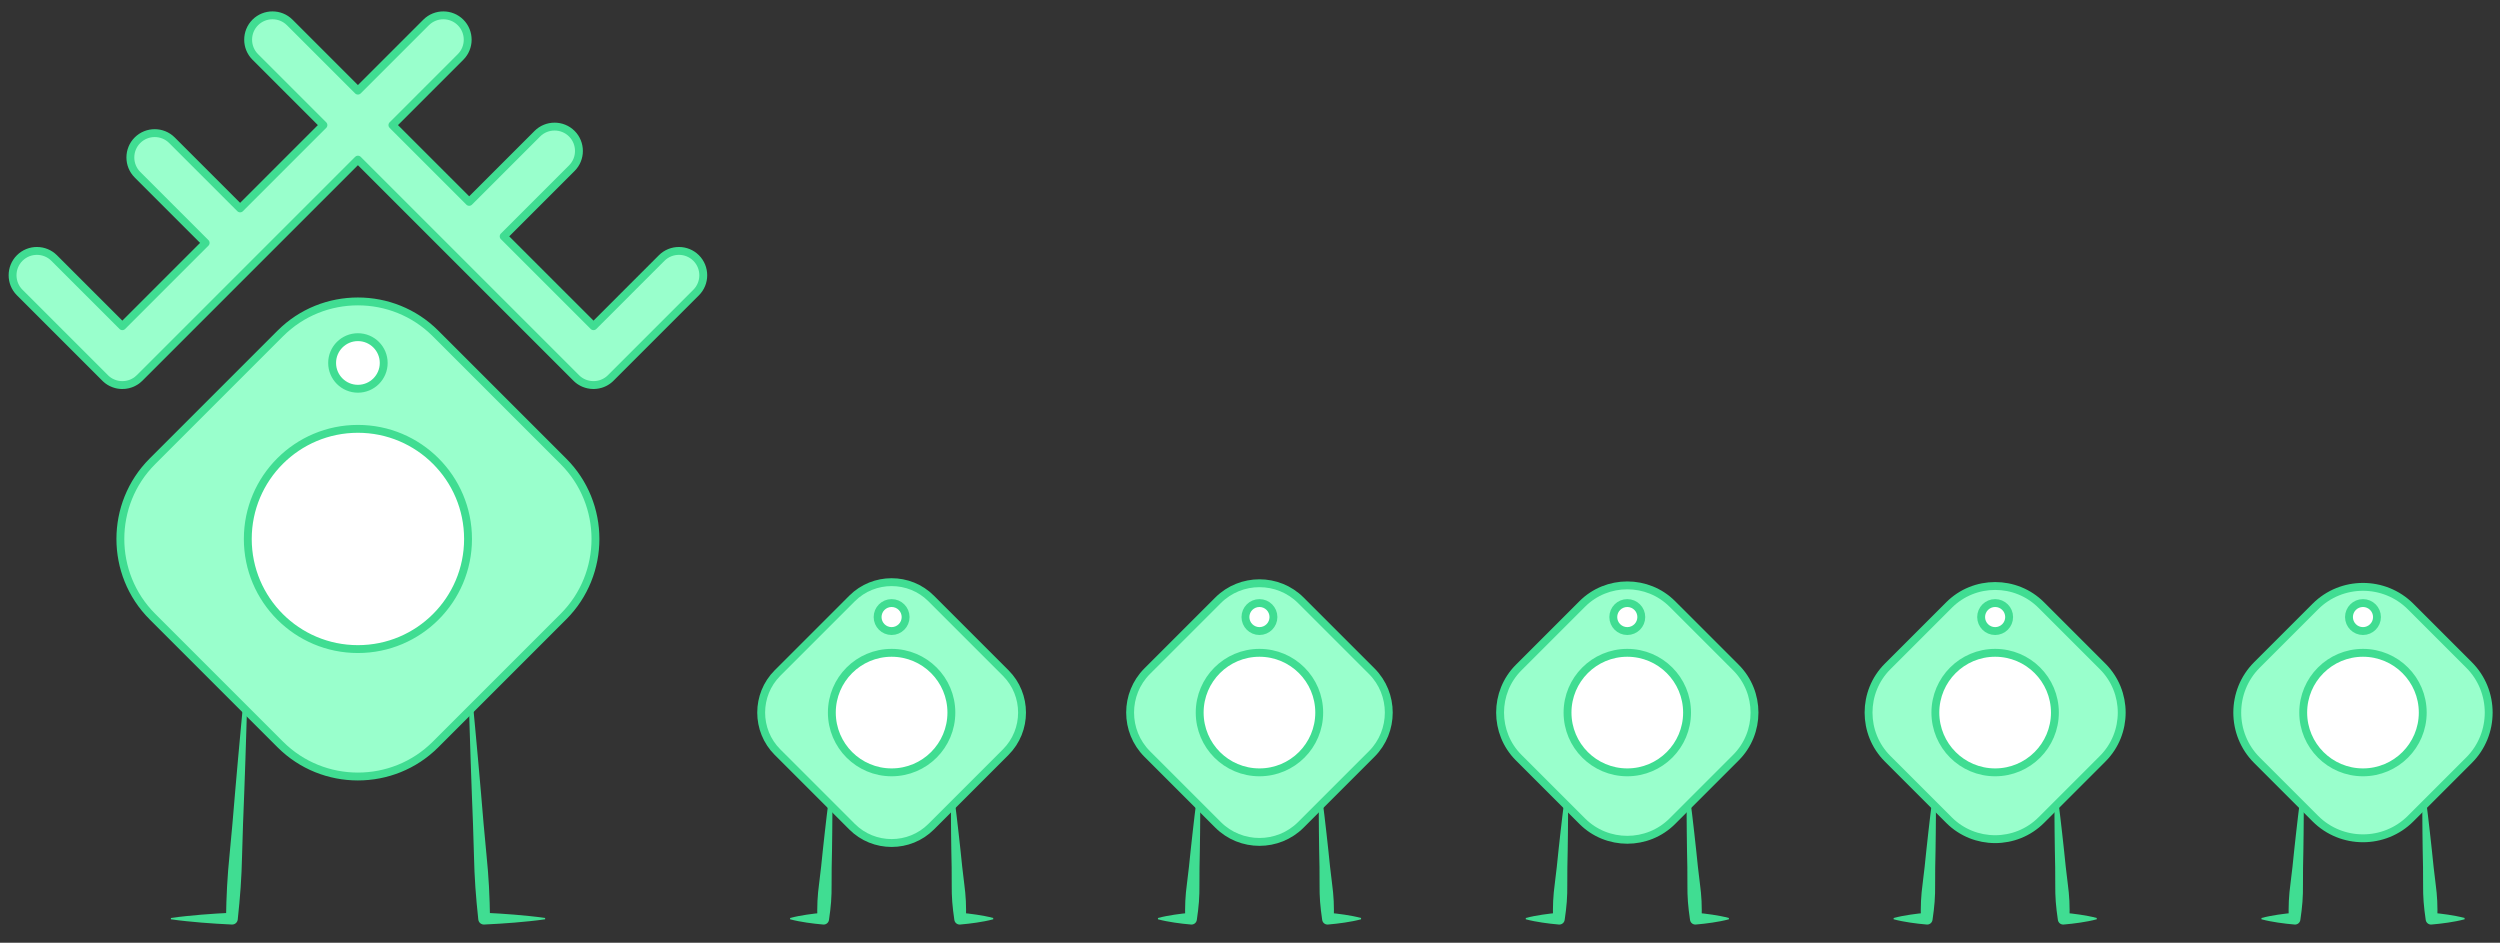 <?xml version="1.0" encoding="utf-8"?>
<!DOCTYPE svg PUBLIC "-//W3C//DTD SVG 1.1//EN" "http://www.w3.org/Graphics/SVG/1.1/DTD/svg11.dtd">
<svg version="1.1" xmlns="http://www.w3.org/2000/svg" xmlns:xlink="http://www.w3.org/1999/xlink" x="0px" y="0px" width="1904px"
	 height="718px" viewBox="0 0 1904 718" enable-background="new 0 0 1904 718" xml:space="preserve">
<rect x="0" y="0" width="1904" height="718" fill="#333333" stroke="none"/>
<g id="Followers">
	<g>
		<g id="instas">
			<g>
				<path fill="#40DD92" d="M188.992,506.866c-0.35,16.106-0.882,32.2-1.344,48.299c-0.225,8.05-0.485,16.097-0.769,24.144
					c-0.284,8.046-0.521,16.095-0.854,24.138c-0.625,16.089-1.31,32.174-1.669,48.279c-0.2,8.051-0.494,16.097-1.077,24.125
					c-0.572,8.028-1.307,16.047-2.178,24.057l-0.046,0.419c-0.245,2.249-2.21,3.898-4.439,3.798
					c-7.742-0.365-15.484-0.831-23.226-1.471c-3.871-0.352-7.742-0.656-11.613-1.091c-3.871-0.388-7.742-0.87-11.613-1.431v-1
					c3.871-0.561,7.742-1.043,11.613-1.431c3.871-0.435,7.742-0.739,11.613-1.091c7.742-0.64,15.484-1.106,23.226-1.471
					l-4.484,4.217c0.119-8.056,0.373-16.104,0.791-24.142c0.407-8.039,1.102-16.06,1.892-24.074
					c1.621-16.027,2.915-32.075,4.269-48.119c0.656-8.023,1.409-16.041,2.115-24.061c0.706-8.02,1.435-16.039,2.2-24.055
					c1.517-16.034,2.965-32.072,4.594-48.099L188.992,506.866z"/>
			</g>
			<g>
				<path fill="#40DD92" d="M357.339,506.804c1.629,16.027,3.077,32.065,4.594,48.099c0.765,8.016,1.494,16.035,2.2,24.055
					c0.706,8.02,1.458,16.038,2.115,24.061c1.354,16.044,2.648,32.091,4.269,48.119c0.79,8.015,1.485,16.036,1.892,24.074
					c0.417,8.038,0.672,16.086,0.791,24.142l-4.484-4.217c7.742,0.365,15.484,0.831,23.226,1.471
					c3.871,0.352,7.742,0.656,11.613,1.091c3.871,0.388,7.742,0.87,11.613,1.431v1c-3.871,0.561-7.742,1.043-11.613,1.431
					c-3.871,0.435-7.742,0.739-11.613,1.091c-7.742,0.64-15.484,1.106-23.226,1.471c-2.26,0.107-4.192-1.567-4.438-3.784
					l-0.047-0.432c-0.871-8.01-1.606-16.028-2.178-24.057c-0.582-8.028-0.877-16.073-1.077-24.125
					c-0.359-16.105-1.044-32.19-1.669-48.279c-0.333-8.043-0.57-16.092-0.854-24.138c-0.284-8.046-0.544-16.094-0.769-24.144
					c-0.462-16.099-0.993-32.193-1.344-48.299L357.339,506.804z"/>
			</g>
			
				<path fill="#99FFCC" stroke="#40DD92" stroke-width="6" stroke-linecap="round" stroke-linejoin="round" stroke-miterlimit="10" d="
				M429.126,469.57l-97.444,97.444c-32.502,32.502-85.686,32.502-118.188,0l-97.444-97.444c-32.502-32.502-32.502-85.686,0-118.188
				l97.444-97.444c32.502-32.502,85.686-32.502,118.188,0l97.444,97.444C461.628,383.884,461.628,437.068,429.126,469.57z"/>
				<circle fill="#FFFFFF" stroke="#40DD92" stroke-width="6" stroke-linecap="round" stroke-linejoin="round" stroke-miterlimit="10" cx="272.588" cy="276.429" r="19.646"/>
			<g id="instas-inner">
				<circle fill="#FFFFFF" stroke="#40DD92" stroke-width="6" stroke-linecap="round" stroke-linejoin="round" stroke-miterlimit="10" cx="272.588" cy="410.476" r="83.87"/>
			</g>
			
				<path fill="#99FFCC" stroke="#40DD92" stroke-width="6" stroke-linecap="round" stroke-linejoin="round" stroke-miterlimit="10" d="
				M535.608,209.648c-0.003-4.758-1.807-9.52-5.417-13.13c-7.221-7.221-19.039-7.221-26.26,0l-51.916,51.916l-68.427-68.427
				l51.916-51.916c3.61-3.61,5.417-8.369,5.417-13.13c-0.003-4.758-1.807-9.52-5.417-13.13c-7.221-7.221-19.039-7.221-26.26,0
				l-51.916,51.916L298.86,95.279l51.916-51.916c3.61-3.61,5.414-8.372,5.417-13.13c-0.003-4.758-1.807-9.52-5.417-13.13
				c-7.221-7.221-19.039-7.221-26.26,0L272.59,69.029L220.661,17.1c-3.61-3.61-8.372-5.414-13.13-5.417
				c-4.762,0-9.52,1.807-13.13,5.417c-7.221,7.221-7.221,19.039,0,26.26l51.919,51.919l-63.444,63.444l-51.919-51.919
				c-3.61-3.61-8.372-5.414-13.13-5.417c-4.762,0-9.52,1.807-13.13,5.417c-7.221,7.221-7.217,19.036,0.003,26.257l51.919,51.919
				l-63.457,63.457l-51.919-51.919c-3.61-3.61-8.369-5.417-13.13-5.417c-4.758-0.003-9.516,1.803-13.127,5.414
				c-7.221,7.221-7.221,19.039,0,26.26l65.07,65.07c0.157,0.157,0.318,0.311,0.482,0.461c0.342,0.321,0.693,0.625,1.059,0.915
				c0.099,0.079,0.195,0.154,0.294,0.232c0.102,0.075,0.205,0.157,0.311,0.229c0.072,0.058,0.15,0.109,0.225,0.164
				c0.089,0.061,0.181,0.126,0.27,0.188c0.195,0.133,0.386,0.263,0.587,0.383c0.099,0.065,0.202,0.126,0.304,0.188
				c0.161,0.099,0.324,0.195,0.492,0.287c0.021,0.014,0.041,0.027,0.061,0.034c0.102,0.061,0.205,0.116,0.311,0.167
				c0.164,0.089,0.328,0.178,0.495,0.256c0.543,0.263,1.096,0.502,1.66,0.717l0.003,0.003c0.42,0.154,0.851,0.297,1.277,0.424
				c0.003,0.003,0.003,0.003,0.003,0.003c0.287,0.082,0.577,0.161,0.864,0.229l0.003,0.003c0.208,0.051,0.413,0.099,0.625,0.14
				c0.229,0.051,0.461,0.092,0.69,0.13c0.297,0.044,0.587,0.089,0.885,0.126c0.143,0.02,0.294,0.034,0.447,0.051
				c0.297,0.024,0.591,0.044,0.885,0.058c0.147,0.01,0.297,0.017,0.451,0.02c0.167,0.003,0.335,0.007,0.502,0.003
				c0.502-0.003,1.001-0.024,1.506-0.065c0.331-0.031,0.666-0.065,0.997-0.109l1.428-0.253c0.003-0.003,0.003-0.003,0.003-0.003
				c0.219-0.048,0.434-0.099,0.652-0.154c0.488-0.126,0.973-0.27,1.452-0.434c0.161-0.051,0.318-0.113,0.478-0.171l0.003-0.003
				c0.28-0.109,0.557-0.222,0.833-0.335l0.003-0.003c0.277-0.12,0.55-0.249,0.823-0.379l0.003-0.003
				c0.543-0.27,1.076-0.564,1.595-0.885c0,0,0.007,0,0.007-0.007c0.256-0.161,0.512-0.328,0.765-0.499
				c0.003-0.003,0.003-0.003,0.007-0.007c0.249-0.174,0.495-0.359,0.741-0.543l1.773-1.561L272.59,121.57l166.274,166.274
				c0.14,0.14,0.284,0.277,0.424,0.41c0.143,0.137,0.29,0.27,0.437,0.396c0.103,0.089,0.202,0.181,0.307,0.266
				c0.031,0.024,0.062,0.055,0.096,0.082c0.195,0.161,0.393,0.318,0.591,0.468c0.215,0.167,0.434,0.325,0.656,0.478
				c0.219,0.15,0.441,0.297,0.663,0.437c0.338,0.215,0.676,0.417,1.021,0.605c0.342,0.191,0.693,0.366,1.049,0.529
				c0.157,0.075,0.314,0.144,0.475,0.215c0,0,0,0,0.007,0c0.143,0.062,0.284,0.12,0.424,0.178c0.997,0.396,2.019,0.707,3.057,0.932
				c0.574,0.123,1.148,0.219,1.732,0.29c0.581,0.061,1.158,0.106,1.739,0.12c0.386,0.01,0.775,0.01,1.168-0.007
				c0.485-0.021,0.97-0.055,1.452-0.113c0.482-0.058,0.967-0.133,1.441-0.225c0.574-0.109,1.144-0.249,1.708-0.417
				c0.331-0.099,0.666-0.208,0.994-0.325c0.328-0.116,0.652-0.242,0.977-0.383c0.321-0.137,0.639-0.283,0.956-0.437
				c0.205-0.103,0.41-0.205,0.608-0.314c0.161-0.085,0.318-0.174,0.475-0.263c0.079-0.044,0.16-0.092,0.236-0.14
				c0.133-0.079,0.26-0.157,0.389-0.239c0.195-0.12,0.383-0.246,0.574-0.376c0.154-0.106,0.307-0.219,0.458-0.328
				c0.007,0,0.01-0.003,0.01-0.01c0.126-0.092,0.253-0.184,0.376-0.28c0.202-0.154,0.4-0.311,0.591-0.475
				c0.106-0.085,0.205-0.178,0.307-0.266c0.147-0.126,0.294-0.26,0.437-0.396c0.14-0.133,0.283-0.27,0.423-0.41l65.07-65.07
				C533.801,219.167,535.605,214.406,535.608,209.648z"/>
		</g>
		<g id="instaf-5">
			<g>
				<path fill="#40DD92" d="M633.907,595.026c0.078,8.758,0.087,17.511,0.029,26.26c-0.013,4.376-0.05,8.75-0.105,13.123
					c-0.058,4.373-0.069,8.749-0.175,13.118c-0.173,8.742-0.405,17.48-0.311,26.239c0.028,4.378-0.045,8.75-0.389,13.105
					c-0.328,4.356-0.882,8.698-1.508,13.036l-0.108,0.746c-0.309,2.142-2.248,3.651-4.377,3.471
					c-4.202-0.364-8.404-0.833-12.605-1.469c-2.101-0.319-4.202-0.675-6.303-1.081c-2.101-0.413-4.202-0.877-6.303-1.444v-1
					c2.101-0.566,4.202-1.03,6.303-1.444c2.101-0.405,4.202-0.761,6.303-1.081c4.202-0.636,8.404-1.104,12.605-1.469l-4.484,4.217
					c-0.089-4.382-0.106-8.759,0.103-13.123c0.193-4.364,0.657-8.712,1.222-13.054c1.168-8.681,2.01-17.381,2.911-26.079
					c0.43-4.35,0.956-8.694,1.436-13.041c0.483-4.346,0.982-8.692,1.506-13.036c1.016-8.69,2.099-17.376,3.251-26.058
					L633.907,595.026z"/>
			</g>
			<g>
				<path fill="#40DD92" d="M725.273,594.965c1.153,8.682,2.235,17.368,3.251,26.058c0.524,4.344,1.024,8.69,1.506,13.036
					c0.479,4.347,1.005,8.691,1.436,13.041c0.902,8.697,1.743,17.398,2.911,26.079c0.566,4.342,1.029,8.689,1.223,13.054
					c0.209,4.364,0.192,8.741,0.103,13.123l-4.484-4.217c4.202,0.364,8.404,0.833,12.605,1.469c2.101,0.319,4.202,0.675,6.303,1.081
					c2.101,0.413,4.202,0.877,6.303,1.444v1c-2.101,0.567-4.202,1.031-6.303,1.444c-2.101,0.405-4.202,0.761-6.303,1.081
					c-4.202,0.636-8.404,1.104-12.605,1.469c-2.156,0.187-4.066-1.345-4.375-3.459l-0.109-0.758
					c-0.626-4.338-1.18-8.68-1.508-13.036c-0.344-4.355-0.417-8.727-0.389-13.105c0.094-8.758-0.139-17.497-0.311-26.239
					c-0.107-4.37-0.118-8.745-0.175-13.118c-0.055-4.373-0.092-8.747-0.105-13.123c-0.058-8.749-0.05-17.502,0.029-26.26
					L725.273,594.965z"/>
			</g>
			
				<path fill="#99FFCC" stroke="#40DD92" stroke-width="6" stroke-linecap="round" stroke-linejoin="round" stroke-miterlimit="10" d="
				M765.96,572.817l-56.793,56.793c-16.565,16.565-43.671,16.565-60.235,0l-56.793-56.793c-16.565-16.565-16.565-43.671,0-60.235
				l56.793-56.793c16.565-16.565,43.671-16.565,60.235,0l56.793,56.793C782.524,529.146,782.524,556.252,765.96,572.817z"/>
				
				<g>
					<circle fill="#FFFFFF" stroke="#40DD92" stroke-width="6" stroke-linecap="round" stroke-linejoin="round" stroke-miterlimit="10" cx="679.049" cy="542.699" r="45.518"/>
				</g>
			
				<circle fill="#FFFFFF" stroke="#40DD92" stroke-width="6" stroke-linecap="round" stroke-linejoin="round" stroke-miterlimit="10" cx="679.049" cy="469.948" r="10.662"/>
			<animate id="appearFollower5"
			 attributeName="opacity"
			 from="0" to="1" dur="0.01s"
			 begin="0s;jumpFollower5.end" />
			<animateTransform id="jumpFollower5"
			 attributeName="transform"
			 type="translate"
			 values="0,0; 0,-100; 0,0;"
			 dur="1.2s"
			 begin="appearFollower5.end" />
		</g>
		<g id="instaf-4">
			<g>
				<path fill="#40DD92" d="M914.056,595.026c0.078,8.758,0.087,17.511,0.029,26.26c-0.013,4.376-0.05,8.75-0.105,13.123
					c-0.058,4.373-0.069,8.749-0.175,13.118c-0.173,8.742-0.405,17.48-0.311,26.239c0.028,4.378-0.045,8.75-0.389,13.105
					c-0.328,4.356-0.882,8.698-1.508,13.036l-0.108,0.746c-0.309,2.142-2.248,3.651-4.377,3.471
					c-4.202-0.364-8.404-0.833-12.605-1.469c-2.101-0.319-4.202-0.675-6.303-1.081c-2.101-0.413-4.202-0.877-6.303-1.444v-1
					c2.101-0.566,4.202-1.03,6.303-1.444c2.101-0.405,4.202-0.761,6.303-1.081c4.202-0.636,8.404-1.104,12.605-1.469l-4.484,4.217
					c-0.089-4.382-0.106-8.759,0.103-13.123c0.193-4.364,0.657-8.712,1.222-13.054c1.168-8.681,2.01-17.381,2.911-26.079
					c0.43-4.35,0.956-8.694,1.436-13.041c0.482-4.346,0.982-8.692,1.506-13.036c1.016-8.69,2.099-17.376,3.251-26.058
					L914.056,595.026z"/>
			</g>
			<g>
				<path fill="#40DD92" d="M1005.422,594.965c1.153,8.682,2.235,17.368,3.251,26.058c0.524,4.344,1.024,8.69,1.506,13.036
					c0.479,4.347,1.005,8.691,1.436,13.041c0.902,8.697,1.743,17.398,2.911,26.079c0.566,4.342,1.03,8.689,1.223,13.054
					c0.209,4.364,0.192,8.741,0.103,13.123l-4.484-4.217c4.202,0.364,8.404,0.833,12.605,1.469c2.101,0.319,4.202,0.675,6.303,1.081
					c2.101,0.413,4.202,0.877,6.303,1.444v1c-2.101,0.567-4.202,1.031-6.303,1.444c-2.101,0.405-4.202,0.761-6.303,1.081
					c-4.202,0.636-8.404,1.104-12.605,1.469c-2.156,0.187-4.065-1.345-4.375-3.459l-0.109-0.758
					c-0.626-4.338-1.18-8.68-1.508-13.036c-0.344-4.355-0.417-8.727-0.389-13.105c0.094-8.758-0.139-17.497-0.311-26.239
					c-0.107-4.37-0.118-8.745-0.175-13.118c-0.055-4.373-0.092-8.747-0.105-13.123c-0.058-8.749-0.05-17.502,0.029-26.26
					L1005.422,594.965z"/>
			</g>
			
				<path fill="#99FFCC" stroke="#40DD92" stroke-width="6" stroke-linecap="round" stroke-linejoin="round" stroke-miterlimit="10" d="
				M1044.688,574.237l-53.952,53.952c-17.346,17.346-45.731,17.346-63.077,0l-53.952-53.952c-17.346-17.346-17.346-45.731,0-63.077
				l53.952-53.952c17.346-17.346,45.731-17.346,63.077,0l53.952,53.952C1062.034,528.507,1062.034,556.891,1044.688,574.237z"/>
			
				<g>
					<circle fill="#FFFFFF" stroke="#40DD92" stroke-width="6" stroke-linecap="round" stroke-linejoin="round" stroke-miterlimit="10" cx="959.198" cy="542.699" r="45.518"/>
				</g>
			
				<circle fill="#FFFFFF" stroke="#40DD92" stroke-width="6" stroke-linecap="round" stroke-linejoin="round" stroke-miterlimit="10" cx="959.198" cy="469.948" r="10.662"/>
			<animate id="appearFollower4"
			 attributeName="opacity"
			 from="0" to="1" dur="0.01s"
			 begin="1.5s;jumpFollower4.end" />
			<animateTransform id="jumpFollower4"
			 attributeName="transform"
			 type="translate"
			 values="0,0; 0,-100; 0,0;"
			 dur="1.2s"
			 begin="appearFollower4.end" />
		</g>
		<g id="instaf-3">
			<g>
				<path fill="#40DD92" d="M1194.206,595.026c0.078,8.758,0.087,17.511,0.029,26.26c-0.013,4.376-0.05,8.75-0.105,13.123
					c-0.058,4.373-0.068,8.749-0.175,13.118c-0.173,8.742-0.405,17.48-0.311,26.239c0.028,4.378-0.045,8.75-0.389,13.105
					c-0.328,4.356-0.882,8.698-1.508,13.036l-0.108,0.746c-0.309,2.142-2.248,3.651-4.377,3.471
					c-4.202-0.364-8.404-0.833-12.605-1.469c-2.101-0.319-4.202-0.675-6.303-1.081c-2.101-0.413-4.202-0.877-6.303-1.444v-1
					c2.101-0.566,4.202-1.03,6.303-1.444c2.101-0.405,4.202-0.761,6.303-1.081c4.202-0.636,8.403-1.104,12.605-1.469l-4.484,4.217
					c-0.089-4.382-0.106-8.759,0.103-13.123c0.193-4.364,0.657-8.712,1.223-13.054c1.168-8.681,2.01-17.381,2.911-26.079
					c0.43-4.35,0.956-8.694,1.436-13.041c0.483-4.346,0.982-8.692,1.506-13.036c1.016-8.69,2.099-17.376,3.251-26.058
					L1194.206,595.026z"/>
			</g>
			<g>
				<path fill="#40DD92" d="M1285.572,594.965c1.152,8.682,2.235,17.368,3.251,26.058c0.524,4.344,1.024,8.69,1.506,13.036
					c0.479,4.347,1.006,8.691,1.436,13.041c0.901,8.697,1.743,17.398,2.911,26.079c0.565,4.342,1.029,8.689,1.223,13.054
					c0.209,4.364,0.192,8.741,0.103,13.123l-4.484-4.217c4.202,0.364,8.404,0.833,12.605,1.469c2.101,0.319,4.202,0.675,6.303,1.081
					c2.101,0.413,4.202,0.877,6.303,1.444v1c-2.101,0.567-4.202,1.031-6.303,1.444c-2.101,0.405-4.202,0.761-6.303,1.081
					c-4.202,0.636-8.404,1.104-12.605,1.469c-2.156,0.187-4.066-1.345-4.375-3.459l-0.109-0.758
					c-0.626-4.338-1.18-8.68-1.508-13.036c-0.344-4.355-0.417-8.727-0.389-13.105c0.094-8.758-0.139-17.497-0.311-26.239
					c-0.107-4.37-0.118-8.745-0.176-13.118c-0.054-4.373-0.092-8.747-0.105-13.123c-0.058-8.749-0.05-17.502,0.029-26.26
					L1285.572,594.965z"/>
			</g>
			
				<path fill="#99FFCC" stroke="#40DD92" stroke-width="6" stroke-linecap="round" stroke-linejoin="round" stroke-miterlimit="10" d="
				M1322.078,576.997l-48.433,48.433c-18.864,18.864-49.732,18.864-68.596,0l-48.433-48.433c-18.864-18.864-18.864-49.732,0-68.596
				l48.433-48.433c18.864-18.864,49.732-18.864,68.596,0l48.433,48.433C1340.942,527.265,1340.942,558.133,1322.078,576.997z"/>
			
				<g>
					<circle fill="#FFFFFF" stroke="#40DD92" stroke-width="6" stroke-linecap="round" stroke-linejoin="round" stroke-miterlimit="10" cx="1239.347" cy="542.699" r="45.518"/>
				</g>
			
				<circle fill="#FFFFFF" stroke="#40DD92" stroke-width="6" stroke-linecap="round" stroke-linejoin="round" stroke-miterlimit="10" cx="1239.347" cy="469.948" r="10.662"/>
			<animate id="appearFollower3"
			 attributeName="opacity"
			 from="0" to="1" dur="0.01s"
			 begin="3s;jumpFollower3.end" />
			<animateTransform id="jumpFollower3"
			 attributeName="transform"
			 type="translate"
			 values="0,0; 0,-100; 0,0;"
			 dur="1.2s"
			 begin="appearFollower3.end" />
		</g>
		<g id="instaf-2">
			<g>
				<path fill="#40DD92" d="M1474.355,595.026c0.079,8.758,0.087,17.511,0.029,26.26c-0.013,4.376-0.05,8.75-0.105,13.123
					c-0.058,4.373-0.068,8.749-0.175,13.118c-0.173,8.742-0.405,17.48-0.311,26.239c0.028,4.378-0.045,8.75-0.389,13.105
					c-0.328,4.356-0.881,8.698-1.508,13.036l-0.108,0.746c-0.309,2.142-2.248,3.651-4.377,3.471
					c-4.202-0.364-8.403-0.833-12.605-1.469c-2.101-0.319-4.202-0.675-6.303-1.081c-2.101-0.413-4.202-0.877-6.303-1.444v-1
					c2.101-0.566,4.202-1.03,6.303-1.444c2.101-0.405,4.202-0.761,6.303-1.081c4.202-0.636,8.403-1.104,12.605-1.469l-4.484,4.217
					c-0.089-4.382-0.106-8.759,0.103-13.123c0.193-4.364,0.657-8.712,1.222-13.054c1.168-8.681,2.01-17.381,2.911-26.079
					c0.43-4.35,0.956-8.694,1.436-13.041c0.482-4.346,0.982-8.692,1.506-13.036c1.016-8.69,2.099-17.376,3.251-26.058
					L1474.355,595.026z"/>
			</g>
			<g>
				<path fill="#40DD92" d="M1565.721,594.965c1.152,8.682,2.235,17.368,3.251,26.058c0.524,4.344,1.024,8.69,1.506,13.036
					c0.479,4.347,1.005,8.691,1.436,13.041c0.901,8.697,1.743,17.398,2.911,26.079c0.566,4.342,1.029,8.689,1.223,13.054
					c0.209,4.364,0.192,8.741,0.103,13.123l-4.484-4.217c4.202,0.364,8.404,0.833,12.605,1.469c2.101,0.319,4.202,0.675,6.303,1.081
					c2.101,0.413,4.202,0.877,6.303,1.444v1c-2.101,0.567-4.202,1.031-6.303,1.444c-2.101,0.405-4.202,0.761-6.303,1.081
					c-4.202,0.636-8.404,1.104-12.605,1.469c-2.157,0.187-4.065-1.345-4.375-3.459l-0.109-0.758
					c-0.626-4.338-1.181-8.68-1.508-13.036c-0.344-4.355-0.417-8.727-0.389-13.105c0.094-8.758-0.139-17.497-0.311-26.239
					c-0.107-4.37-0.118-8.745-0.176-13.118c-0.054-4.373-0.092-8.747-0.105-13.123c-0.058-8.749-0.049-17.502,0.029-26.26
					L1565.721,594.965z"/>
			</g>
			
				<path fill="#99FFCC" stroke="#40DD92" stroke-width="6" stroke-linecap="round" stroke-linejoin="round" stroke-miterlimit="10" d="
				M1601.416,577.809l-46.81,46.81c-19.31,19.31-50.909,19.31-70.219,0l-46.81-46.81c-19.31-19.31-19.31-50.909,0-70.219
				l46.81-46.81c19.31-19.31,50.909-19.31,70.219,0l46.81,46.81C1620.726,526.9,1620.726,558.498,1601.416,577.809z"/>
			
				<g>
					<circle fill="#FFFFFF" stroke="#40DD92" stroke-width="6" stroke-linecap="round" stroke-linejoin="round" stroke-miterlimit="10" cx="1519.497" cy="542.699" r="45.518"/>
				</g>
			
				<circle fill="#FFFFFF" stroke="#40DD92" stroke-width="6" stroke-linecap="round" stroke-linejoin="round" stroke-miterlimit="10" cx="1519.497" cy="469.948" r="10.662"/>
			<animate id="appearFollower2"
			 attributeName="opacity"
			 from="0" to="1" dur="0.01s"
			 begin="4.5s;jumpFollower2.end" />
			<animateTransform id="jumpFollower2"
			 attributeName="transform"
			 type="translate"
			 values="0,0; 0,-100; 0,0;"
			 dur="1.2s"
			 begin="appearFollower2.end" />
		</g>
		<g id="instaf-1">
			<g>
				<path fill="#40DD92" d="M1754.504,595.026c0.078,8.758,0.087,17.511,0.029,26.26c-0.013,4.376-0.05,8.75-0.105,13.123
					c-0.058,4.373-0.069,8.749-0.175,13.118c-0.173,8.742-0.405,17.48-0.311,26.239c0.029,4.378-0.045,8.75-0.389,13.105
					c-0.328,4.356-0.882,8.698-1.508,13.036l-0.108,0.746c-0.309,2.142-2.248,3.651-4.377,3.471
					c-4.202-0.364-8.403-0.833-12.605-1.469c-2.101-0.319-4.202-0.675-6.303-1.081c-2.101-0.413-4.202-0.877-6.303-1.444v-1
					c2.101-0.566,4.202-1.03,6.303-1.444c2.101-0.405,4.202-0.761,6.303-1.081c4.202-0.636,8.404-1.104,12.605-1.469l-4.484,4.217
					c-0.089-4.382-0.106-8.759,0.103-13.123c0.193-4.364,0.657-8.712,1.222-13.054c1.168-8.681,2.01-17.381,2.911-26.079
					c0.43-4.35,0.956-8.694,1.436-13.041c0.482-4.346,0.982-8.692,1.506-13.036c1.016-8.69,2.099-17.376,3.251-26.058
					L1754.504,595.026z"/>
			</g>
			<g>
				<path fill="#40DD92" d="M1845.87,594.965c1.153,8.682,2.235,17.368,3.251,26.058c0.524,4.344,1.024,8.69,1.506,13.036
					c0.479,4.347,1.005,8.691,1.436,13.041c0.902,8.697,1.744,17.398,2.911,26.079c0.565,4.342,1.029,8.689,1.222,13.054
					c0.209,4.364,0.192,8.741,0.103,13.123l-4.484-4.217c4.202,0.364,8.403,0.833,12.605,1.469c2.101,0.319,4.202,0.675,6.303,1.081
					c2.101,0.413,4.202,0.877,6.303,1.444v1c-2.101,0.567-4.202,1.031-6.303,1.444c-2.101,0.405-4.202,0.761-6.303,1.081
					c-4.202,0.636-8.404,1.104-12.605,1.469c-2.157,0.187-4.065-1.345-4.375-3.459l-0.109-0.758
					c-0.626-4.338-1.181-8.68-1.508-13.036c-0.344-4.355-0.417-8.727-0.389-13.105c0.094-8.758-0.139-17.497-0.311-26.239
					c-0.107-4.37-0.118-8.745-0.175-13.118c-0.055-4.373-0.092-8.747-0.105-13.123c-0.058-8.749-0.049-17.502,0.029-26.26
					L1845.87,594.965z"/>
			</g>
			
				<path fill="#99FFCC" stroke="#40DD92" stroke-width="6" stroke-linecap="round" stroke-linejoin="round" stroke-miterlimit="10" d="
				M1880.449,578.925l-44.577,44.577c-19.924,19.924-52.528,19.924-72.452,0l-44.577-44.577c-19.924-19.924-19.924-52.528,0-72.452
				l44.577-44.577c19.924-19.924,52.528-19.924,72.452,0l44.577,44.577C1900.373,526.397,1900.373,559.001,1880.449,578.925z"/>
			
				<g>
					<circle fill="#FFFFFF" stroke="#40DD92" stroke-width="6" stroke-linecap="round" stroke-linejoin="round" stroke-miterlimit="10" cx="1799.646" cy="542.699" r="45.518"/>
				</g>
			
				<circle fill="#FFFFFF" stroke="#40DD92" stroke-width="6" stroke-linecap="round" stroke-linejoin="round" stroke-miterlimit="10" cx="1799.646" cy="469.948" r="10.662"/>
			<animate id="appearFollower1"
			 attributeName="opacity"
			 from="0" to="1" dur="0.01s"
			 begin="6s;jumpFollower1.end" />
			<animateTransform id="jumpFollower1"
			 attributeName="transform"
			 type="translate"
			 values="0,0; 0,-100; 0,0;"
			 dur="1.2s"
			 begin="appearFollower1.end" />
		</g>
	</g>
</g>
</svg>
